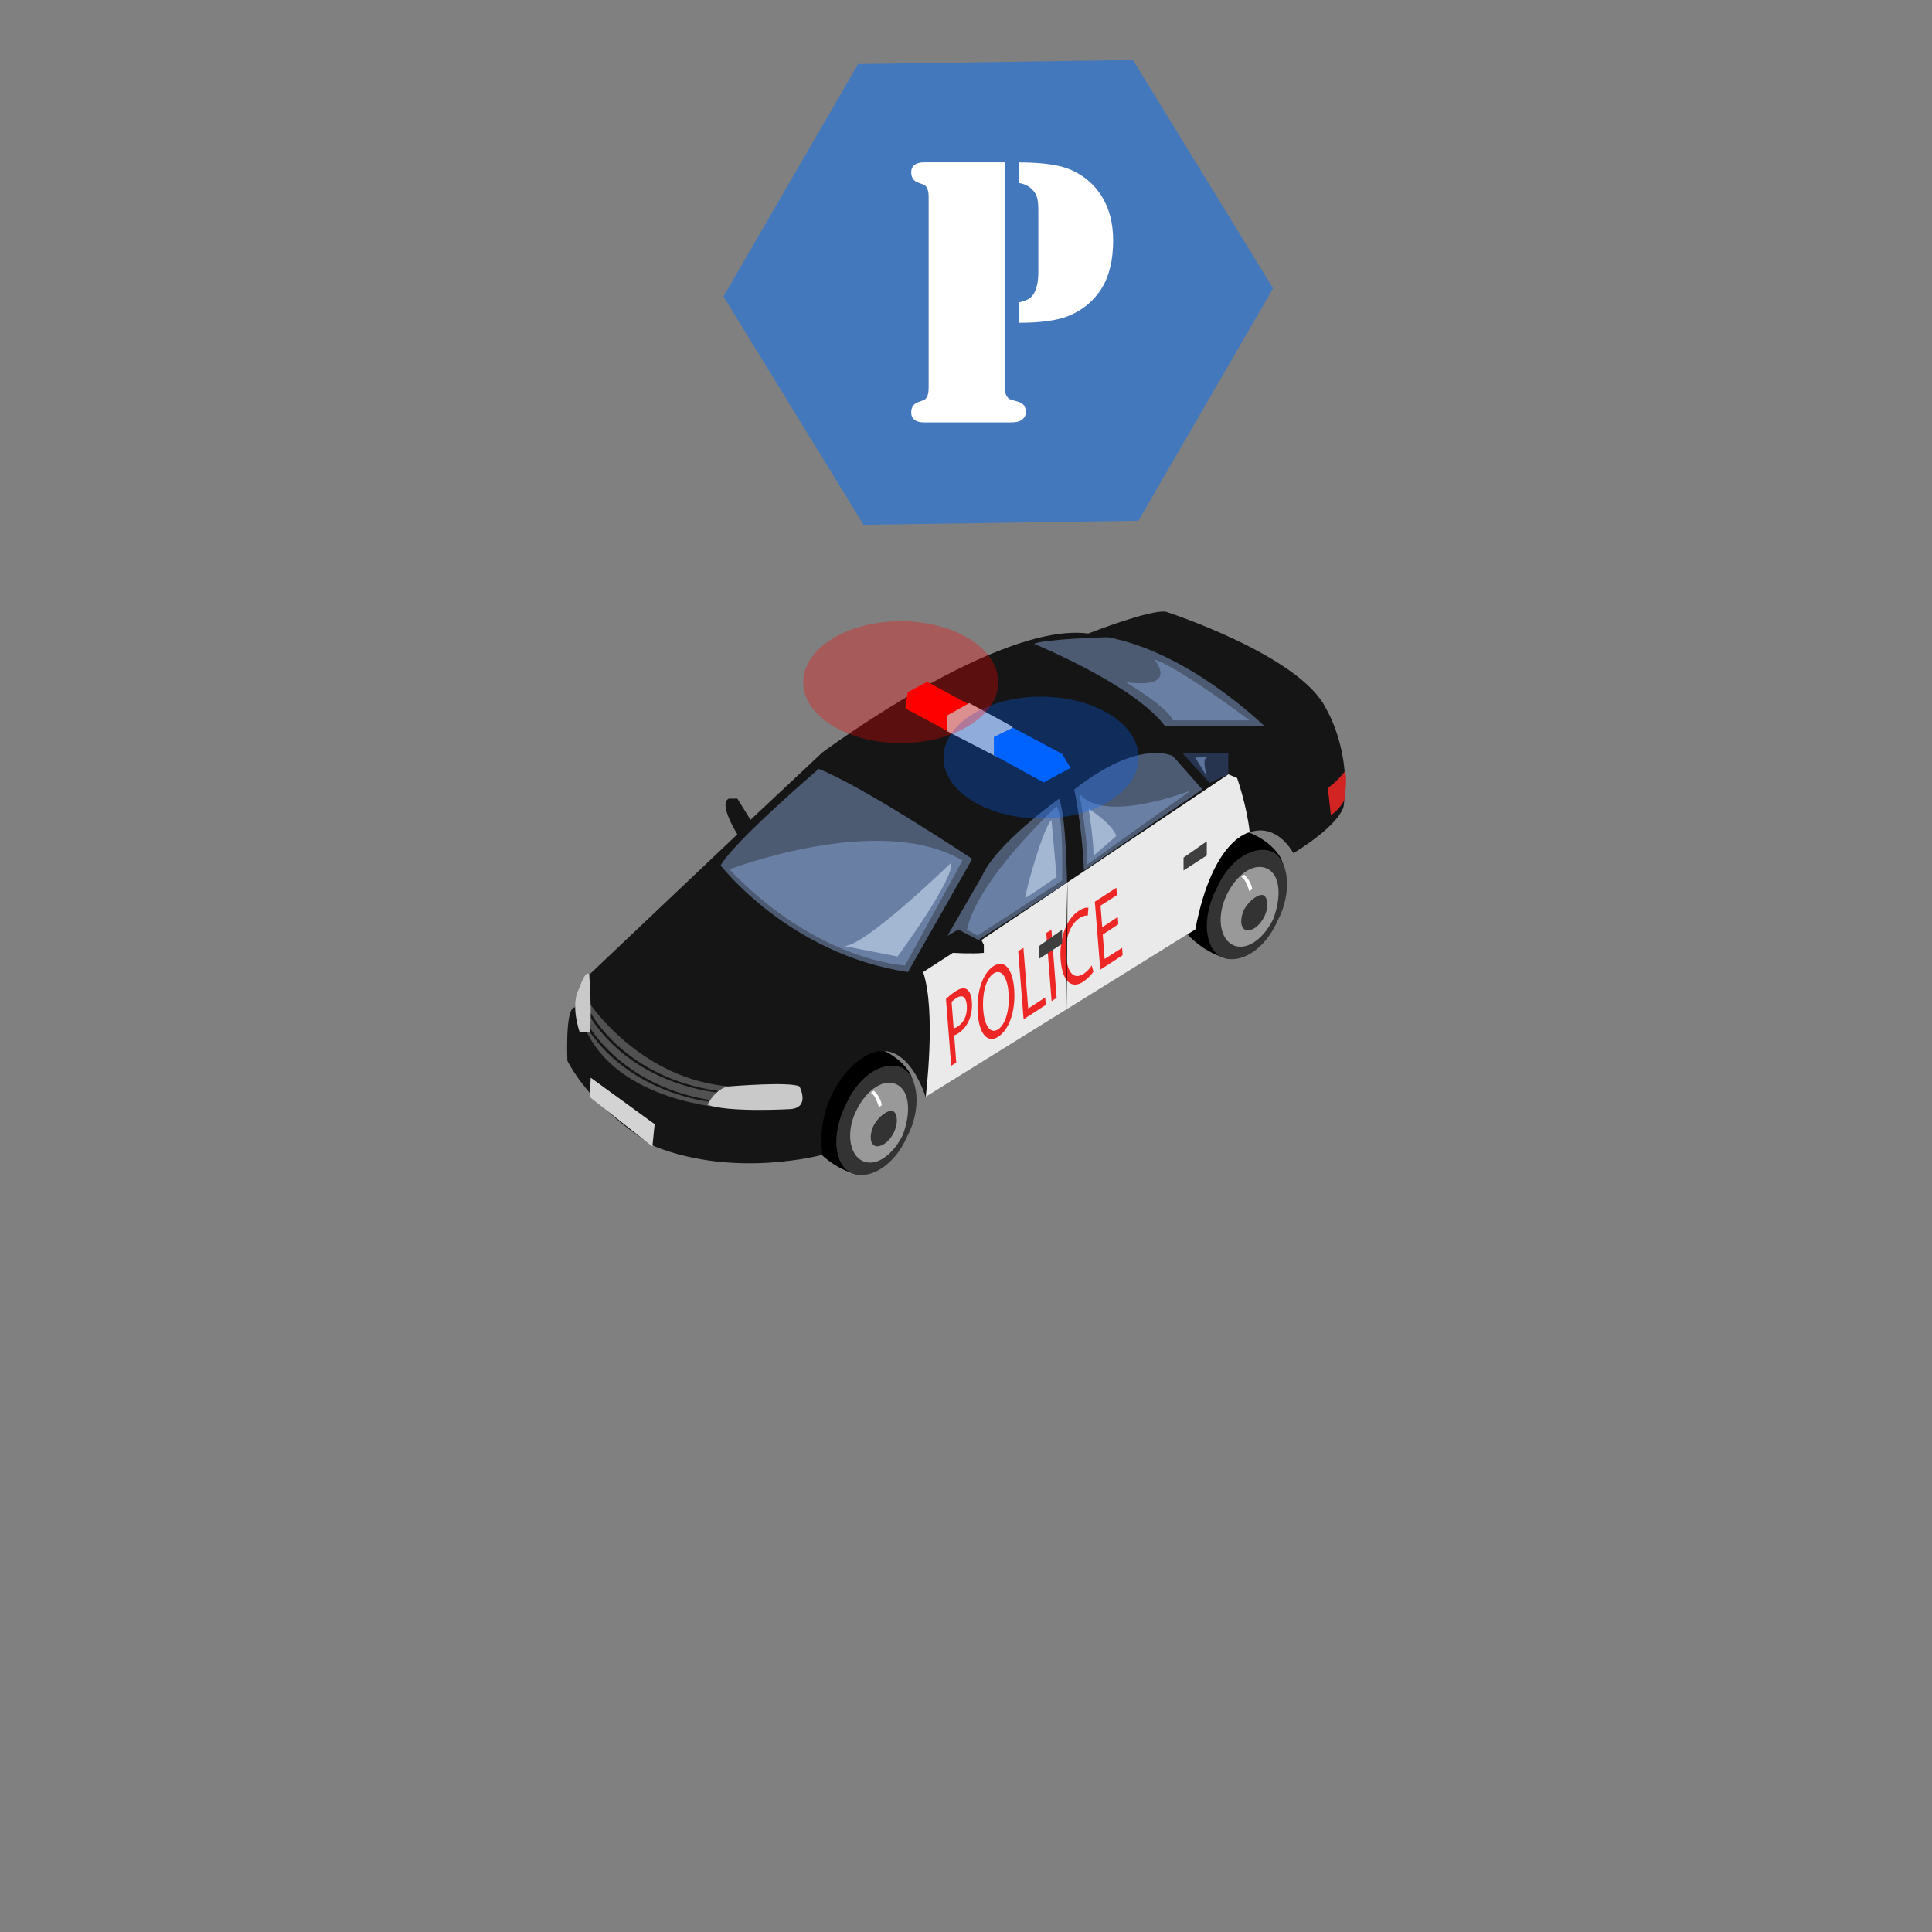 <?xml version="1.0" encoding="utf-8"?>
<!-- Generator: Adobe Illustrator 16.0.0, SVG Export Plug-In . SVG Version: 6.00 Build 0)  -->
<!DOCTYPE svg PUBLIC "-//W3C//DTD SVG 1.1//EN" "http://www.w3.org/Graphics/SVG/1.1/DTD/svg11.dtd">
<svg version="1.1" id="Layer_1" xmlns="http://www.w3.org/2000/svg" xmlns:xlink="http://www.w3.org/1999/xlink" x="0px" y="0px"
	 width="200px" height="200px" viewBox="0 0 200 200" enable-background="new 0 0 200 200" xml:space="preserve">
<rect x="0" y="0" width="200" height="200" fill="#808080" stroke="none"/>
<g id="Tire_2_1_">
	<path d="M88.838,121.615c0,0-3.797-0.713-5.708-4.713c0,0-0.88-6.862,4.723-9.137c0,0,4.418,0.254,6.341,3.313
		C96.188,114.775,88.838,121.615,88.838,121.615z"/>
	<path fill="#333333" d="M93.917,117.629c-1.343,3.115-3.994,4.584-5.776,3.805c-1.779-0.802-2.145-4.06-0.567-7.1
		c1.344-3.107,3.994-4.588,5.772-3.816C95.128,111.331,95.411,114.883,93.917,117.629z"/>
	<path fill="#999999" d="M92.869,112.284c-1.314-0.685-3.108,0.424-4.215,2.657c-1.103,2.221-0.729,4.541,0.583,5.217
		c1.316,0.672,3.107-0.422,4.214-2.66C94.324,115.218,94.183,112.961,92.869,112.284z M92.519,117.251
		c-0.557,1.112-1.408,1.515-1.873,1.39c-0.699-0.192-0.61-1.44-0.139-2.25c0.474-0.813,1.405-1.515,1.876-1.392
		C92.846,115.123,93.069,116.139,92.519,117.251z"/>
	<path fill="#FFFFFF" d="M90.454,112.904c0,0,0.618,0.486,0.843,1.488l-0.309,0.225c0,0-0.38-1.354-0.846-1.484L90.454,112.904z"/>
	
		<animateTransform  type="translate" fill="remove" attributeName="transform" dur="1" calcMode="linear" restart="always" values="0,0;0.1,0.1;0,0" begin="0s" additive="replace" repeatCount="indefinite" accumulate="none" attributeType="XML">
		</animateTransform>
</g>
<g id="Tire_2_3_">
	<path d="M127.188,99.269c0,0-3.795-0.714-5.715-4.71c0,0-0.885-6.865,4.717-9.133c0,0,4.425,0.253,6.347,3.305
		C134.544,92.425,127.188,99.269,127.188,99.269z"/>
	<path fill="#333333" d="M132.27,95.286c-1.344,3.112-3.987,4.597-5.771,3.8c-1.785-0.792-2.146-4.056-0.564-7.101
		c1.344-3.097,3.993-4.587,5.772-3.799C133.479,88.978,133.759,92.528,132.27,95.286z"/>
	<path fill="#999999" d="M131.217,89.943c-1.32-0.676-3.105,0.419-4.208,2.651c-1.097,2.223-0.729,4.542,0.576,5.212
		c1.319,0.682,3.101-0.423,4.213-2.645C132.675,92.866,132.54,90.609,131.217,89.943z M130.872,94.902
		c-0.56,1.115-1.407,1.514-1.872,1.39c-0.689-0.189-0.613-1.436-0.143-2.25c0.475-0.817,1.414-1.514,1.879-1.384
		C131.189,92.782,131.427,93.798,130.872,94.902z"/>
	<path fill="#FFFFFF" d="M128.805,90.552c0,0,0.618,0.483,0.838,1.485l-0.315,0.236c0,0-0.375-1.361-0.843-1.485L128.805,90.552z"/>
	
		<animateTransform  type="translate" fill="remove" attributeName="transform" dur="1" calcMode="linear" restart="always" values="0,0;0.1,0.1;0,0" begin="0s" additive="replace" repeatCount="indefinite" accumulate="none" attributeType="XML">
		</animateTransform>
</g>
<path fill="#151515" d="M58.735,109.82c0,0-0.25-5.529,0.755-5.529l1.508-3.393L76.33,86.369c0,0-2.012-3.191-0.881-3.695h0.881
	l1.364,2.193l7.429-6.968c0,0,18.225-13.573,27.525-12.315c0,0,6.41-2.513,8.043-2.262c0,0,13.951,4.524,16.591,10.053
	c0,0,2.618,4.271,1.813,10.053c0,0-0.111,1.732-5.207,4.902c0,0-2.421-4.778-6.734-0.754c0,0-3.194,4.092-3.445,8.645l-27.9,17.327
	c0,0-2.263-7.745-7.29-3.475c0,0-4.157,3.351-3.396,9.47c0,0-8.919,2.469-17.341-0.861C67.784,118.682,61.628,115.225,58.735,109.82
	z"/>
<path fill="#515151" d="M61.15,104.025c0,0,5.253,7.729,14.351,8.436l-0.283,2.245c0,0-11.405-0.578-14.704-8.372L61.15,104.025z"/>
<path fill="#151515" d="M61.15,104.855c0,0,3.483,6.715,13.253,8.088l0.202,0.19c0,0-9.143-0.563-13.764-8.26h0.308L61.15,104.855
	L61.15,104.855z"/>
<path fill="#151515" d="M60.742,105.863c0,0,3.484,6.716,13.253,8.089l0.202,0.19c0,0-9.142-0.567-13.763-8.267h0.308V105.863
	L60.742,105.863z"/>
<path fill="#C9C9C9" d="M61.033,106.803h-1.039c0,0-0.988-2.775-0.047-4.475c0,0,0.691-2.058,1.052-1.43
	C60.998,100.9,61.315,105.395,61.033,106.803z"/>
<path fill="#C9C9C9" d="M73.239,114.348c0,0,0.848-1.744,2.262-1.887c0,0,6.222-0.52,7.257,0c0,0,1.155,2.168-0.908,2.352
	C81.85,114.816,75.311,115.193,73.239,114.348z"/>
<polygon fill="#D3D3D3" points="61.15,111.564 61.056,113.568 67.534,118.682 67.77,116.373 "/>
<path fill="#4C5A72" d="M84.751,79.597c0,0-8.735,7.478-10.149,9.993c0,0,7.069,9.193,19.387,11.037l6.656-11.712
	C100.645,88.915,89.276,81.359,84.751,79.597z"/>
<path fill="#4C5A72" d="M109.639,82.677c0,0-6.539,4.654-7.979,8.015l-3.584,6.188l1.131-0.657l2.076,1.092l9.18-5.97
	C110.448,91.349,110.393,84.625,109.639,82.677z"/>
<path fill="#4C5A72" d="M111.201,81.735c0,0,0.818,3.747,1.008,8.376l12.255-8.391l-3.038-3.442
	C121.421,78.279,118.029,76.365,111.201,81.735z"/>
<polyline fill="#26344F" points="122.391,77.948 125.221,81.042 127.148,80.165 127.148,77.948 122.203,77.948 "/>
<path fill="#EAEAEA" d="M95.561,100.627l3.082-1.988c0,0,2.132,0.127,3.205,0v-0.817l-0.25-0.506l25.564-17.157l0.898,0.377
	c0,0,1.022,2.892,1.308,5.622c0,0-3.823,0.607-5.63,10.059l-27.9,17.322C95.812,113.552,96.943,104.756,95.561,100.627z"/>
<path fill="#4C5A72" d="M107.055,66.655c0,0,10.41,4.256,13.574,8.545h10.303c0,0-7.787-7.667-16.274-9.239
	C114.664,65.961,107.938,66.151,107.055,66.655z"/>
<polygon fill="#FF0000" points="93.959,71.65 93.723,73.329 99.461,76.425 101.668,74.98 101.668,73.665 95.985,70.583 "/>
<polygon fill="#CCCCCC" points="98.074,74.054 98.074,75.706 103.338,78.426 105.789,77.384 104.77,75.2 100.336,72.781 "/>
<polyline fill="#0062FF" points="102.885,78.164 102.885,76.295 104.861,75.323 109.947,78.038 110.826,79.495 108.033,81.005 
	102.885,78.164 "/>
<g>
	<path fill="#ED2626" d="M97.927,103.412c0.254-0.243,0.581-0.528,1.011-0.807c0.53-0.342,0.937-0.377,1.201-0.153
		c0.248,0.188,0.423,0.625,0.464,1.218c0.058,0.637-0.03,1.2-0.195,1.706c-0.235,0.694-0.687,1.256-1.199,1.585
		c-0.159,0.1-0.312,0.193-0.433,0.211l0.215,2.83l-0.524,0.322L97.927,103.412z M98.719,106.443c0.124-0.004,0.271-0.08,0.442-0.192
		c0.645-0.426,0.996-1.2,0.925-2.187c-0.071-0.916-0.495-1.121-1.078-0.754c-0.236,0.162-0.412,0.312-0.5,0.41L98.719,106.443z"/>
	<path fill="#ED2626" d="M104.984,102.357c0.186,2.438-0.586,4.266-1.646,4.966c-1.081,0.692-1.959-0.229-2.118-2.372
		c-0.18-2.245,0.523-4.23,1.621-4.936C103.979,99.281,104.818,100.283,104.984,102.357z M101.782,104.566
		c0.118,1.502,0.688,2.533,1.534,1.996c0.84-0.563,1.217-2.195,1.088-3.785c-0.092-1.395-0.648-2.577-1.537-2.012
		C102.001,101.339,101.658,103.008,101.782,104.566z"/>
	<path fill="#ED2626" d="M105.404,98.458l0.539-0.338l0.496,6.282l1.762-1.148l0.059,0.77l-2.297,1.492L105.404,98.458z"/>
	<path fill="#ED2626" d="M108.843,96.248l0.539,7.048l-0.524,0.339l-0.549-7.057L108.843,96.248z"/>
	<path fill="#ED2626" d="M113.188,100.59c-0.182,0.279-0.564,0.694-1.061,1.045c-1.172,0.748-2.139,0.055-2.327-2.254
		c-0.177-2.198,0.587-4.283,1.886-5.097c0.5-0.336,0.83-0.348,0.984-0.314l-0.063,0.818c-0.211-0.049-0.506,0.036-0.846,0.247
		c-0.979,0.648-1.529,2.093-1.395,3.961c0.135,1.725,0.814,2.451,1.806,1.82c0.321-0.225,0.652-0.552,0.847-0.873L113.188,100.59z"
		/>
	<path fill="#ED2626" d="M115.768,95.68l-1.61,1.065l0.19,2.527l1.813-1.154l0.051,0.769l-2.313,1.497l-0.561-7.04l2.227-1.445
		l0.063,0.76l-1.699,1.091l0.172,2.241l1.611-1.067L115.768,95.68z"/>
</g>
<path d="M110.508,91.337c0,0-0.168,3.097-0.06,13.444"/>
<polygon fill="#3F3F3F" points="107.545,97.943 109.947,96.248 109.947,97.709 107.545,99.269 "/>
<polygon fill="#3F3F3F" points="122.52,88.779 124.926,87.093 124.926,88.556 122.52,90.115 "/>
<path fill="#697FA3" d="M75.501,90.001c0,0,15.601-6.003,24.131-0.914l-5.939,10.858C93.693,99.945,84.69,99.583,75.501,90.001z"/>
<path fill="#697FA3" d="M109.382,83.48c0,0-8.196,7.535-9.279,12.768l1.09,0.61l8.754-5.699
	C109.947,91.159,110.133,84.326,109.382,83.48z"/>
<path fill="#697FA3" d="M111.742,82.159c0,0,1.143,6.268,0.71,7.399l10.835-7.731C123.287,81.83,114.286,85.365,111.742,82.159z"/>
<path fill="#5C749B" d="M123.729,78.426l1.197,1.94c0,0-0.531-1.806,0-1.94C125.455,78.294,123.729,78.426,123.729,78.426z"/>
<path fill="#A3B7D3" d="M98.451,89.322c0,0-8.925,8.687-11.075,8.611l5.538,1.083C92.914,99.03,98.878,90.923,98.451,89.322z"/>
<path fill="#A3B7D3" d="M108.85,84.89l0.532,5.892c0,0-2.919,2.026-3.205,2.169C105.895,93.093,108.027,85.5,108.85,84.89z"/>
<path fill="#A3B7D3" d="M112.688,83.715c0,0,0.574,3.51,0.5,4.888l2.375-2.062C115.563,86.542,115.326,85.458,112.688,83.715z"/>
<ellipse id="lightblue" opacity="0.3" fill="#0062FF" enable-background="new    " cx="107.768" cy="78.428" rx="10.104" ry="6.31">
<animate  fill="remove" id="light1" to="0" from="0.3" attributeName="opacity" dur="0.5" calcMode="linear" restart="always" begin="0.1s;light2.end" additive="replace" repeatCount="indefinite" accumulate="none">
	</animate>
</ellipse>
<ellipse id="lightred" opacity="0.3" fill="#FF0000" enable-background="new    " cx="93.244" cy="70.616" rx="10.097" ry="6.31">
<animate  fill="remove" id="light1" to="0" from="0.5" attributeName="opacity" dur="0.5" calcMode="linear" restart="always" begin="0.2s;light2.end" additive="replace" repeatCount="indefinite" accumulate="none">
	</animate>
</ellipse>
<path fill="#697FA3" d="M116.549,70.615c0,0,4.385,2.637,4.877,3.958h7.934c0,0-7.246-5.468-9.885-6.315
	C119.475,68.257,122.203,71.372,116.549,70.615z"/>
<path fill="#D32424" d="M139.197,79.891c0,0-0.967,1.229-1.744,1.655l0.316,2.829c0,0,0.73-0.377,1.399-1.526
	C139.165,82.838,139.548,80.366,139.197,79.891z"/>
<g>
	<rect x="90.195" y="12.479" fill="#FFFFFF" width="27.984" height="33.516"/>
	<rect x="90.195" y="14.687" fill="#FFFFFF" width="27.984" height="33.516"/>
	<path id="parking" fill="#4478BC" d="M117.286,6.208l-28.454,0.42L74.891,30.687l14.506,23.641l28.452-0.417l13.941-24.061
		L117.286,6.208z M105.735,43.492c-0.224,0.157-0.593,0.235-1.116,0.235h-0.604h-7.899h-0.459c-0.426,0-0.753-0.089-0.985-0.266
		c-0.229-0.176-0.344-0.428-0.344-0.759c0-0.54,0.235-0.898,0.708-1.066c0.39-0.143,0.619-0.232,0.683-0.266
		c0.063-0.034,0.129-0.106,0.203-0.229c0.14-0.207,0.211-0.541,0.211-1.002v-19.74c0-0.459-0.072-0.794-0.211-1.007
		c-0.074-0.117-0.141-0.191-0.203-0.227c-0.063-0.034-0.297-0.12-0.683-0.266c-0.473-0.172-0.708-0.527-0.708-1.063
		c0-0.329,0.115-0.583,0.344-0.763c0.232-0.178,0.561-0.266,0.985-0.266h0.459h7.886v23.168c0,0.512,0.088,0.879,0.264,1.103
		c0.095,0.134,0.182,0.215,0.266,0.246c0.083,0.034,0.359,0.115,0.818,0.247c0.563,0.146,0.851,0.509,0.851,1.086
		C106.195,43.003,106.041,43.279,105.735,43.492z M114.033,29.87c-0.801,1.271-1.927,2.211-3.37,2.816
		c-1.192,0.487-2.911,0.73-5.157,0.73v-2.108c0.51-0.134,0.867-0.271,1.069-0.417c0.208-0.148,0.392-0.367,0.54-0.669
		c0.249-0.515,0.372-1.204,0.372-2.071v-6.31c0-0.616-0.039-1.078-0.123-1.378c-0.084-0.301-0.249-0.576-0.495-0.829
		c-0.344-0.367-0.803-0.597-1.38-0.688v-2.13c2.433,0,4.231,0.258,5.388,0.771c1.332,0.59,2.392,1.496,3.168,2.721
		c0.782,1.253,1.188,2.78,1.188,4.598C115.231,26.918,114.834,28.576,114.033,29.87z"/>
</g>
</svg>
